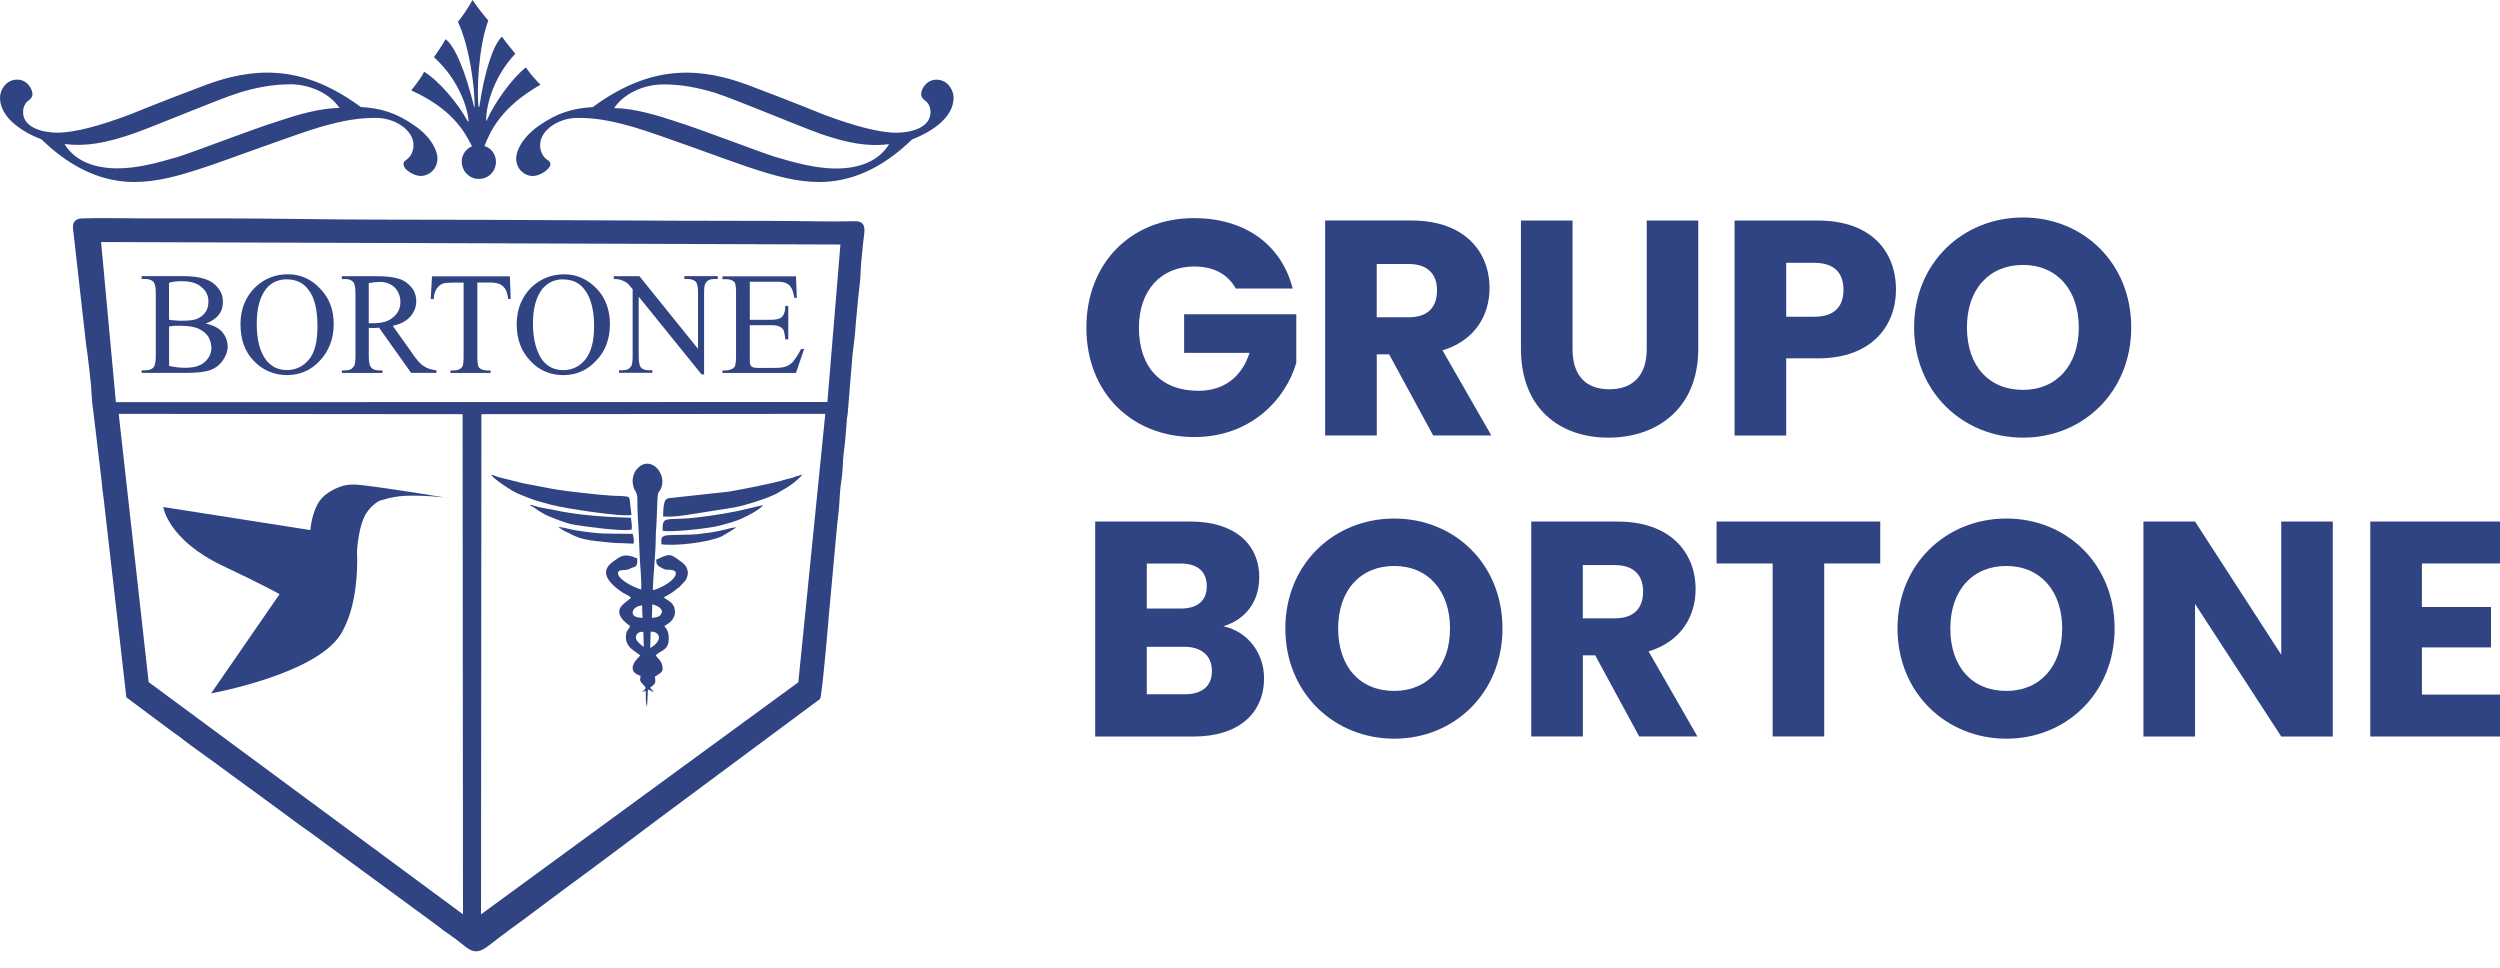 <svg width="124" height="48" viewBox="0 0 124 48" fill="none" xmlns="http://www.w3.org/2000/svg">
<path fill-rule="evenodd" clip-rule="evenodd" d="M5.888 20.527L22.945 20.543L22.964 45.35L7.373 33.832L5.888 20.527ZM5.016 12.005L41.685 12.128L41.038 19.939L5.748 19.947L5.014 12.005H5.016ZM40.935 20.527L23.878 20.543L23.859 45.35L39.597 33.84L40.935 20.524V20.527ZM41.146 30.142L41.528 25.973C41.591 25.519 41.633 25.032 41.654 24.564C41.675 24.11 41.78 23.639 41.801 23.169C41.801 22.698 41.886 22.243 41.928 21.773L42.012 20.738C42.033 20.58 42.054 20.535 42.054 20.409C42.138 19.468 42.202 18.529 42.288 17.572C42.331 17.15 42.415 16.663 42.436 16.177L42.562 14.813C42.605 14.358 42.689 13.856 42.689 13.417C42.71 12.947 42.773 12.476 42.815 12.008C42.878 11.476 43.028 10.957 42.391 10.973C41.098 11.005 39.761 10.957 38.468 10.957C31.914 10.957 25.381 10.893 18.827 10.893C16.197 10.893 13.63 10.832 10.999 10.832H7.055C6.143 10.832 4.998 10.8 4.084 10.832C3.787 10.832 3.597 10.989 3.618 11.302L4.277 17.147C4.298 17.305 4.319 17.428 4.34 17.57C4.382 17.866 4.403 18.166 4.445 18.463C4.466 18.776 4.529 19.043 4.529 19.372C4.55 19.591 4.571 20.094 4.614 20.281L5.038 23.837C5.059 24.118 5.101 24.463 5.143 24.746L6.267 34.588L8.537 36.281C8.75 36.422 8.919 36.548 9.111 36.703C9.43 36.955 10.425 37.66 10.83 37.957C11.02 38.099 11.212 38.238 11.402 38.38L13.121 39.634C13.335 39.791 13.461 39.885 13.695 40.056L14.841 40.901C15.033 41.043 15.201 41.152 15.415 41.307L21.716 45.93C21.884 46.072 22.077 46.211 22.266 46.337C23.219 46.965 23.412 47.529 24.196 46.933C24.365 46.807 24.557 46.666 24.747 46.511C25.107 46.23 25.489 45.962 25.892 45.666L28.162 43.973C29.626 42.906 31.216 41.7 32.701 40.588L40.677 34.666C40.772 34.562 41.13 30.372 41.143 30.136L41.146 30.142Z" fill="#304383"/>
<path fill-rule="evenodd" clip-rule="evenodd" d="M22.179 24.693C22.179 24.693 19.359 24.223 17.853 24.051C17.258 23.99 16.963 24.113 16.963 24.113C16.963 24.113 16.241 24.316 15.86 24.835C15.457 25.399 15.394 26.292 15.394 26.292L8.097 25.148C8.097 25.148 8.332 26.779 11.046 28.062C13.04 29.003 13.866 29.471 13.866 29.471L10.472 34.391C10.472 34.391 15.604 33.466 16.879 31.492C17.877 29.926 17.706 27.386 17.706 27.386C17.706 27.386 17.748 26.367 18.045 25.693C18.301 25.097 18.809 24.846 18.809 24.846C18.809 24.846 19.425 24.626 20.059 24.594C21.036 24.546 22.182 24.688 22.182 24.688" fill="#304383"/>
<path fill-rule="evenodd" clip-rule="evenodd" d="M31.8 29.235C31.46 29.157 30.486 28.671 30.675 28.342C30.823 28.216 31.036 28.342 31.291 28.184C31.46 28.09 31.631 28.2 31.61 27.697C31.27 27.556 30.973 27.462 30.657 27.681C30.444 27.839 30.086 28.026 30.062 28.355C30.02 28.778 30.612 29.216 30.91 29.406C31.015 29.467 31.207 29.548 31.291 29.641C31.207 29.844 30.062 30.205 31.249 31.05C31.207 31.208 31.081 31.253 31.057 31.443C30.952 32.117 31.523 32.288 31.758 32.51C31.715 32.572 30.91 33.245 31.779 33.529C31.715 33.764 31.758 33.812 31.926 33.983L31.989 34.061C31.989 34.077 32.01 34.077 32.01 34.093L32.032 34.109C31.989 34.219 31.905 34.267 31.842 34.328L32.032 34.267C32.032 34.518 32.01 34.863 32.095 35.05L32.137 34.205C32.284 34.221 32.305 34.299 32.434 34.331L32.245 34.112C32.5 33.909 32.542 33.892 32.479 33.564C32.648 33.438 32.924 33.361 32.861 33.077C32.819 32.78 32.648 32.671 32.521 32.513C32.756 32.23 33.264 32.294 33.158 31.462C33.116 31.259 33.053 31.165 32.945 31.056L33.137 30.93C33.306 30.836 33.498 30.585 33.477 30.334C33.477 29.941 33.179 29.802 32.927 29.644C33.011 29.55 33.245 29.486 33.498 29.267C33.561 29.205 33.624 29.173 33.69 29.125L34.009 28.78C34.199 28.451 34.135 28.122 33.84 27.903C33.245 27.465 33.245 27.433 32.653 27.716L32.569 27.748L32.548 27.764C32.548 28.077 32.674 28.077 32.887 28.203C33.1 28.328 33.332 28.187 33.503 28.36C33.672 28.689 32.74 29.221 32.379 29.27C32.4 28.47 32.526 27.451 32.526 26.62C32.526 26.307 32.569 26.056 32.569 25.759C32.59 25.556 32.59 24.582 32.653 24.443C32.737 24.318 32.758 24.302 32.821 24.131C33.035 23.347 32.142 22.532 31.55 23.315C31.423 23.486 31.336 23.77 31.402 24.066C31.465 24.395 31.615 24.363 31.615 24.772C31.615 25.085 31.615 25.369 31.637 25.665C31.679 26.245 31.7 26.871 31.721 27.435C31.742 28.016 31.826 28.689 31.805 29.238M31.847 30.021L31.868 30.647C31.613 30.631 31.36 30.598 31.381 30.35C31.423 30.147 31.637 30.053 31.847 30.021ZM32.334 30.647L32.355 29.973C32.59 30.034 32.971 30.208 32.779 30.475C32.695 30.617 32.482 30.633 32.334 30.647ZM31.91 31.352L31.931 32.088C31.826 32.026 31.592 31.82 31.55 31.695C31.486 31.459 31.718 31.288 31.91 31.35V31.352ZM32.887 25.617C33.248 25.649 33.63 25.601 33.969 25.556L36.366 25.179C36.982 25.069 37.998 24.74 38.509 24.489L39.038 24.176C39.101 24.128 39.123 24.128 39.207 24.066C39.333 23.989 39.736 23.644 39.802 23.534C39.697 23.582 39.546 23.596 39.399 23.66C39.273 23.721 39.101 23.738 38.954 23.786C38.446 23.957 36.726 24.288 36.176 24.382L33.164 24.711C32.971 24.772 32.971 24.852 32.929 25.056C32.887 25.227 32.908 25.433 32.887 25.62V25.617ZM31.318 25.54L31.234 24.772C31.213 24.74 31.234 24.74 31.213 24.724L31.192 24.676C31.17 24.582 30.428 24.599 30.28 24.582C29.622 24.534 28.203 24.379 27.629 24.286C27.055 24.192 26.505 24.066 25.954 23.973L24.767 23.676C24.619 23.644 24.511 23.566 24.364 23.55C24.49 23.77 25.383 24.35 25.678 24.476C26.568 24.852 26.505 24.804 27.352 25.04C27.924 25.197 30.81 25.652 31.318 25.542V25.54ZM26.291 25.069C26.333 25.09 26.375 25.111 26.418 25.131C26.586 25.24 26.968 25.524 27.287 25.633C27.647 25.775 28.05 25.946 28.474 26.026C28.94 26.104 30.957 26.387 31.336 26.262C31.357 26.136 31.315 25.807 31.294 25.681C30.086 25.649 28.622 25.556 27.455 25.288C27.115 25.227 26.776 25.179 26.436 25.069C26.331 25.021 26.331 25.037 26.289 25.069H26.291ZM32.866 26.323C33.248 26.417 35.157 26.213 35.686 26.072C36.089 25.962 36.534 25.852 36.874 25.679C37.087 25.585 37.722 25.256 37.851 25.053L36.579 25.35C35.794 25.508 34.607 25.695 33.822 25.727C32.953 25.759 32.845 25.695 32.869 26.323H32.866ZM32.803 26.997C33.482 27.09 35.094 26.919 35.794 26.604C35.879 26.556 36.431 26.243 36.516 26.149C36.218 26.181 35.857 26.307 35.584 26.352C35.265 26.414 34.883 26.462 34.586 26.494C34.204 26.542 33.122 26.51 32.974 26.572C32.761 26.649 32.806 26.759 32.806 26.994L32.803 26.997ZM31.02 26.949L31.423 26.965C31.465 26.839 31.423 26.62 31.381 26.478C30.022 26.462 29.833 26.51 28.474 26.291C28.219 26.243 27.924 26.149 27.668 26.133C27.668 26.133 27.689 26.133 27.689 26.149H27.71L27.987 26.336C28.113 26.385 28.221 26.446 28.348 26.508C28.73 26.711 29.132 26.788 29.556 26.836C30.064 26.885 30.383 26.946 31.02 26.946V26.949ZM32.25 32.136L32.271 31.336C32.484 31.304 32.737 31.446 32.674 31.697C32.632 31.869 32.398 32.074 32.25 32.136Z" fill="#304383"/>
<path fill-rule="evenodd" clip-rule="evenodd" d="M37.19 13.967V15.863H38.23C38.486 15.863 38.675 15.815 38.76 15.737C38.886 15.628 38.952 15.44 38.952 15.173H39.099V16.834H38.952C38.931 16.598 38.889 16.456 38.868 16.379C38.826 16.301 38.762 16.237 38.654 16.192C38.57 16.144 38.42 16.13 38.23 16.13H37.19V17.697C37.19 17.916 37.19 18.042 37.212 18.09C37.233 18.138 37.254 18.168 37.317 18.2C37.359 18.232 37.443 18.248 37.572 18.248H38.378C38.633 18.248 38.823 18.232 38.952 18.186C39.078 18.154 39.186 18.077 39.313 17.967C39.439 17.809 39.589 17.59 39.737 17.309H39.884L39.481 18.499H35.832V18.374H36C36.105 18.374 36.214 18.341 36.319 18.296C36.403 18.248 36.445 18.202 36.466 18.125C36.487 18.047 36.508 17.89 36.508 17.654V14.553C36.508 14.24 36.487 14.05 36.424 13.989C36.34 13.895 36.19 13.847 36 13.847H35.832V13.705H39.481L39.523 14.772H39.397C39.355 14.505 39.292 14.334 39.228 14.24C39.165 14.146 39.081 14.082 38.973 14.037C38.868 13.989 38.718 13.975 38.486 13.975H37.193L37.19 13.967ZM30.444 13.7H31.716L34.623 17.304V14.545C34.623 14.248 34.581 14.058 34.518 13.98C34.434 13.887 34.283 13.839 34.115 13.839H33.946V13.697H35.6V13.839H35.431C35.218 13.839 35.092 13.9 35.008 14.026C34.944 14.104 34.923 14.261 34.923 14.542V18.569H34.797L31.679 14.713V17.66C31.679 17.956 31.721 18.146 31.785 18.224C31.869 18.317 31.998 18.366 32.187 18.366H32.356V18.491H30.702V18.366H30.871C31.084 18.366 31.21 18.304 31.295 18.178C31.358 18.101 31.379 17.927 31.379 17.662V14.339C31.232 14.168 31.145 14.058 31.061 14.01C30.997 13.962 30.892 13.916 30.742 13.868C30.679 13.852 30.573 13.836 30.444 13.836V13.694V13.7ZM27.919 13.857C27.495 13.857 27.177 14.015 26.9 14.328C26.581 14.735 26.434 15.315 26.434 16.069C26.434 16.823 26.603 17.465 26.921 17.887C27.177 18.2 27.516 18.358 27.94 18.358C28.364 18.358 28.746 18.186 29.022 17.841C29.32 17.48 29.467 16.932 29.467 16.181C29.467 15.35 29.299 14.74 28.98 14.347C28.725 14.018 28.385 13.86 27.919 13.86V13.857ZM28.003 13.606C28.599 13.606 29.128 13.841 29.594 14.312C30.039 14.783 30.252 15.379 30.252 16.082C30.252 16.785 30.039 17.414 29.573 17.884C29.128 18.371 28.575 18.606 27.94 18.606C27.306 18.606 26.732 18.371 26.308 17.9C25.863 17.446 25.628 16.834 25.628 16.082C25.628 15.331 25.884 14.702 26.392 14.219C26.837 13.812 27.369 13.606 28.003 13.606ZM25.289 13.7L25.331 14.828H25.204C25.183 14.641 25.141 14.499 25.099 14.406C25.036 14.264 24.93 14.17 24.823 14.109C24.696 14.047 24.525 14.015 24.335 14.015H23.677V17.668C23.677 17.965 23.698 18.154 23.761 18.232C23.846 18.325 23.996 18.374 24.164 18.374H24.333V18.499H22.34V18.374H22.508C22.7 18.374 22.848 18.312 22.932 18.186C22.974 18.109 22.995 17.935 22.995 17.67V14.018H22.445C22.21 14.018 22.063 14.034 21.958 14.066C21.852 14.114 21.744 14.192 21.66 14.317C21.576 14.459 21.513 14.614 21.513 14.834H21.365L21.428 13.705H25.289V13.7ZM18.29 16.034H18.479C18.945 16.034 19.285 15.94 19.498 15.737C19.733 15.55 19.859 15.299 19.859 14.986C19.859 14.673 19.754 14.454 19.583 14.264C19.39 14.077 19.138 13.983 18.84 13.983C18.714 13.983 18.521 13.999 18.29 14.045V16.034ZM21.642 18.494H20.391L18.801 16.253C18.674 16.269 18.566 16.269 18.503 16.269H18.398C18.377 16.269 18.334 16.269 18.292 16.253V17.649C18.292 17.962 18.334 18.136 18.398 18.213C18.482 18.323 18.611 18.371 18.801 18.371H18.969V18.497H16.955V18.371H17.123C17.337 18.371 17.463 18.309 17.547 18.168C17.61 18.106 17.631 17.932 17.631 17.652V14.563C17.631 14.251 17.589 14.061 17.526 13.999C17.442 13.89 17.313 13.841 17.123 13.841H16.955V13.7H18.672C19.18 13.7 19.541 13.748 19.775 13.825C20.009 13.887 20.22 14.029 20.391 14.232C20.559 14.419 20.646 14.67 20.646 14.938C20.646 15.235 20.541 15.486 20.349 15.705C20.157 15.924 19.862 16.082 19.48 16.16L20.457 17.539C20.67 17.852 20.86 18.071 21.031 18.165C21.178 18.275 21.392 18.336 21.647 18.368V18.494H21.642ZM14.219 13.855C13.795 13.855 13.455 14.013 13.2 14.325C12.881 14.732 12.734 15.312 12.734 16.066C12.734 16.82 12.881 17.462 13.221 17.884C13.476 18.197 13.816 18.355 14.219 18.355C14.664 18.355 15.025 18.184 15.322 17.839C15.62 17.478 15.746 16.93 15.746 16.178C15.746 15.347 15.599 14.737 15.28 14.344C15.025 14.015 14.664 13.857 14.219 13.857V13.855ZM14.282 13.604C14.898 13.604 15.428 13.839 15.873 14.309C16.339 14.78 16.552 15.376 16.552 16.079C16.552 16.783 16.317 17.411 15.873 17.882C15.428 18.368 14.875 18.604 14.24 18.604C13.605 18.604 13.031 18.368 12.586 17.898C12.141 17.443 11.928 16.831 11.928 16.079C11.928 15.328 12.184 14.7 12.692 14.216C13.137 13.809 13.669 13.604 14.282 13.604ZM8.387 18.149C8.663 18.21 8.916 18.242 9.192 18.242C9.616 18.242 9.935 18.149 10.146 17.962C10.359 17.775 10.485 17.539 10.485 17.24C10.485 17.069 10.422 16.879 10.338 16.708C10.232 16.537 10.061 16.411 9.851 16.301C9.616 16.208 9.342 16.16 9.003 16.16H8.642C8.537 16.176 8.452 16.176 8.387 16.192V18.152V18.149ZM8.387 15.86C8.471 15.876 8.576 15.892 8.684 15.892C8.789 15.908 8.918 15.908 9.045 15.908C9.384 15.908 9.64 15.876 9.808 15.799C9.977 15.721 10.106 15.611 10.211 15.454C10.296 15.312 10.338 15.141 10.338 14.951C10.338 14.67 10.232 14.435 9.998 14.245C9.785 14.042 9.448 13.948 9.021 13.948C8.787 13.948 8.576 13.964 8.384 14.026V15.86H8.387ZM10.211 16.047C10.551 16.125 10.783 16.235 10.954 16.392C11.167 16.611 11.293 16.879 11.293 17.192C11.293 17.427 11.209 17.646 11.059 17.866C10.912 18.085 10.72 18.242 10.443 18.352C10.188 18.446 9.806 18.494 9.277 18.494H7.028V18.368H7.22C7.41 18.368 7.56 18.307 7.644 18.181C7.686 18.104 7.728 17.914 7.728 17.649V14.561C7.728 14.264 7.686 14.074 7.623 13.997C7.539 13.887 7.389 13.839 7.22 13.839H7.028V13.697H9.084C9.466 13.697 9.764 13.729 9.995 13.791C10.335 13.868 10.611 14.026 10.78 14.245C10.97 14.448 11.056 14.7 11.056 14.98C11.056 15.232 10.993 15.435 10.843 15.622C10.696 15.809 10.482 15.951 10.206 16.045L10.211 16.047Z" fill="#304383"/>
<path fill-rule="evenodd" clip-rule="evenodd" d="M24.025 7.243C24.322 7.321 24.575 7.604 24.599 7.979C24.62 8.465 24.259 8.856 23.793 8.872C23.327 8.904 22.924 8.527 22.903 8.056C22.882 7.663 23.137 7.366 23.411 7.257C23.05 6.535 22.434 5.406 20.399 4.484C20.546 4.281 20.865 3.92 21.036 3.559C21.758 3.997 22.711 5.11 23.201 6.019H23.243C23.222 5.516 22.84 4.029 21.526 2.837C21.673 2.602 21.929 2.273 22.097 1.944C22.563 2.273 23.095 3.559 23.519 5.313L23.54 5.297C23.561 4.465 23.306 2.334 22.713 1.08C22.906 0.861 23.222 0.39 23.435 0C23.69 0.377 24.03 0.799 24.22 1.019C23.732 2.318 23.645 4.465 23.732 5.297H23.775C24.03 3.527 24.475 2.195 24.899 1.818C25.112 2.131 25.386 2.444 25.557 2.663C24.349 3.963 24.093 5.468 24.114 5.987H24.135C24.559 5.029 25.428 3.856 26.087 3.34C26.3 3.684 26.637 4.029 26.808 4.201C24.857 5.313 24.328 6.489 24.03 7.241M14.38 4.184H14.358C13.532 4.184 12.684 4.342 11.833 4.607C10.793 4.936 7.76 6.222 6.657 6.612C5.214 7.115 4.239 7.27 3.199 7.144C3.729 8.005 4.705 8.35 5.83 8.35C6.807 8.35 7.802 8.083 8.863 7.77C9.795 7.473 12.468 6.422 13.932 5.968C15.375 5.481 16.265 5.356 16.839 5.356C16.373 4.65 15.396 4.179 14.38 4.179V4.184ZM20.891 8.73C20.615 8.73 20.317 8.572 20.128 8.385C19.98 8.214 19.98 8.056 20.107 7.963C20.404 7.775 20.509 7.476 20.509 7.195C20.509 6.444 19.577 5.848 18.664 5.848H18.643C17.858 5.848 17.157 5.941 15.928 6.286C14.593 6.679 11.283 7.93 10.222 8.275C8.821 8.746 7.762 9.027 6.659 9.027C5.153 9.027 3.605 8.414 2.056 6.912C1.23 6.599 0 5.893 0 4.842C0 4.465 0.298 3.949 0.848 3.949C1.335 3.949 1.611 4.388 1.611 4.684C1.611 4.778 1.548 4.888 1.443 4.965C1.274 5.075 1.145 5.278 1.145 5.561C1.145 6.345 2.143 6.58 2.841 6.58C3.71 6.58 4.963 6.235 6.425 5.687C7.805 5.123 9.777 4.372 10.285 4.182C10.856 3.979 11.981 3.602 13.234 3.602C14.38 3.602 15.949 3.869 17.9 5.31C18.832 5.358 19.641 5.578 20.573 6.235C21.463 6.861 21.697 7.535 21.697 7.85C21.697 8.43 21.231 8.727 20.891 8.727V8.73ZM40.64 6.615C39.536 6.222 36.503 4.938 35.487 4.61C34.618 4.342 33.77 4.187 32.941 4.187H32.919C31.9 4.187 30.926 4.658 30.46 5.364C31.034 5.364 31.924 5.489 33.367 5.976C34.831 6.43 37.504 7.481 38.436 7.778C39.497 8.091 40.492 8.358 41.469 8.358C42.594 8.358 43.568 8.013 44.1 7.152C43.06 7.278 42.085 7.12 40.642 6.62L40.64 6.615ZM45.242 6.912C43.694 8.417 42.146 9.027 40.64 9.027C39.536 9.027 38.475 8.743 37.077 8.275C36.037 7.93 32.709 6.676 31.371 6.286C30.142 5.941 29.441 5.848 28.656 5.848H28.635C27.724 5.848 26.79 6.444 26.79 7.195C26.79 7.476 26.895 7.775 27.192 7.963C27.34 8.056 27.34 8.214 27.171 8.385C26.982 8.572 26.684 8.73 26.408 8.73C26.068 8.73 25.602 8.433 25.602 7.853C25.602 7.54 25.836 6.866 26.726 6.238C27.658 5.58 28.467 5.361 29.399 5.313C31.35 3.872 32.919 3.604 34.065 3.604C35.337 3.604 36.44 3.981 37.014 4.184C37.522 4.372 39.494 5.126 40.874 5.69C42.338 6.238 43.61 6.583 44.458 6.583C45.158 6.583 46.154 6.348 46.154 5.564C46.154 5.283 46.027 5.078 45.856 4.968C45.751 4.89 45.688 4.781 45.688 4.687C45.688 4.39 45.964 3.952 46.451 3.952C47.001 3.952 47.299 4.468 47.299 4.845C47.299 5.896 46.069 6.599 45.242 6.914V6.912Z" fill="#304383"/>
<path d="M64.122 14.311H61.294C60.904 13.597 60.188 13.218 59.23 13.218C57.584 13.218 56.491 14.402 56.491 16.255C56.491 18.228 57.597 19.384 59.438 19.384C60.709 19.384 61.592 18.699 61.978 17.501H58.732V15.587H64.296V18.001C63.758 19.838 62.008 21.678 59.24 21.678C56.099 21.678 53.884 19.445 53.884 16.255C53.884 13.065 56.083 10.819 59.224 10.819C61.736 10.819 63.561 12.124 64.117 14.311H64.122Z" fill="#304383"/>
<path d="M70.02 10.937C72.593 10.937 73.881 12.44 73.881 14.293C73.881 15.63 73.162 16.892 71.548 17.376L73.97 21.598H71.084L68.901 17.574H68.288V21.598H65.728V10.935H70.02V10.937ZM69.87 13.095H68.285V15.737H69.87C70.829 15.737 71.276 15.234 71.276 14.4C71.276 13.611 70.826 13.095 69.87 13.095Z" fill="#304383"/>
<path d="M75.442 10.94H77.999V17.319C77.999 18.581 78.612 19.308 79.824 19.308C81.035 19.308 81.677 18.578 81.677 17.319V10.94H84.234V17.303C84.234 20.25 82.201 21.707 79.776 21.707C77.351 21.707 75.439 20.25 75.439 17.303V10.94H75.442Z" fill="#304383"/>
<path d="M90.18 17.774H88.595V21.602H86.035V10.94H90.18C92.752 10.94 94.04 12.413 94.04 14.373C94.04 16.135 92.858 17.774 90.18 17.774ZM89.985 15.71C91.001 15.71 91.436 15.193 91.436 14.373C91.436 13.552 91.001 13.036 89.985 13.036H88.595V15.71H89.985Z" fill="#304383"/>
<path d="M100.341 21.707C97.365 21.707 94.94 19.445 94.94 16.239C94.94 13.033 97.362 10.787 100.341 10.787C103.319 10.787 105.709 13.036 105.709 16.239C105.709 19.442 103.316 21.707 100.341 21.707ZM100.341 19.338C102.015 19.338 103.108 18.108 103.108 16.239C103.108 14.37 102.015 13.14 100.341 13.14C98.666 13.14 97.56 14.341 97.56 16.239C97.56 18.137 98.637 19.338 100.341 19.338Z" fill="#304383"/>
<path d="M59.214 36.531H54.321V25.868H59.048C61.188 25.868 62.458 26.946 62.458 28.633C62.458 29.924 61.694 30.759 60.678 31.063C61.905 31.323 62.697 32.416 62.697 33.63C62.697 35.392 61.425 36.531 59.211 36.531H59.214ZM58.555 27.951H56.881V30.184H58.555C59.393 30.184 59.856 29.804 59.856 29.074C59.856 28.344 59.393 27.951 58.555 27.951ZM58.734 32.082H56.881V34.435H58.766C59.619 34.435 60.112 34.039 60.112 33.28C60.112 32.52 59.588 32.079 58.734 32.079V32.082Z" fill="#304383"/>
<path d="M69.154 36.639C66.178 36.639 63.753 34.377 63.753 31.171C63.753 27.965 66.176 25.719 69.154 25.719C72.132 25.719 74.523 27.967 74.523 31.171C74.523 34.374 72.129 36.639 69.154 36.639ZM69.154 34.27C70.829 34.27 71.921 33.04 71.921 31.171C71.921 29.302 70.829 28.072 69.154 28.072C67.479 28.072 66.373 29.272 66.373 31.171C66.373 33.069 67.45 34.27 69.154 34.27Z" fill="#304383"/>
<path d="M80.242 25.87C82.815 25.87 84.102 27.372 84.102 29.226C84.102 30.562 83.383 31.824 81.769 32.308L84.192 36.53H81.306L79.123 32.506H78.51V36.53H75.95V25.867H80.242V25.87ZM80.092 28.028H78.507V30.669H80.092C81.051 30.669 81.498 30.167 81.498 29.332C81.498 28.544 81.048 28.028 80.092 28.028Z" fill="#304383"/>
<path d="M85.14 25.868H93.26V27.948H90.48V36.529H87.923V27.948H85.142V25.868H85.14Z" fill="#304383"/>
<path d="M99.516 36.639C96.541 36.639 94.116 34.377 94.116 31.171C94.116 27.965 96.538 25.719 99.516 25.719C102.494 25.719 104.885 27.967 104.885 31.171C104.885 34.374 102.492 36.639 99.516 36.639ZM99.516 34.27C101.191 34.27 102.284 33.04 102.284 31.171C102.284 29.302 101.191 28.072 99.516 28.072C97.842 28.072 96.736 29.272 96.736 31.171C96.736 33.069 97.813 34.27 99.516 34.27Z" fill="#304383"/>
<path d="M115.707 25.868V36.531H113.15L108.874 29.954V36.531H106.314V25.868H108.874L113.15 32.475V25.868H115.707Z" fill="#304383"/>
<path d="M124 27.948H120.127V30.106H123.553V32.111H120.127V34.451H124V36.531H117.567V25.868H124V27.948Z" fill="#304383"/>
</svg>
